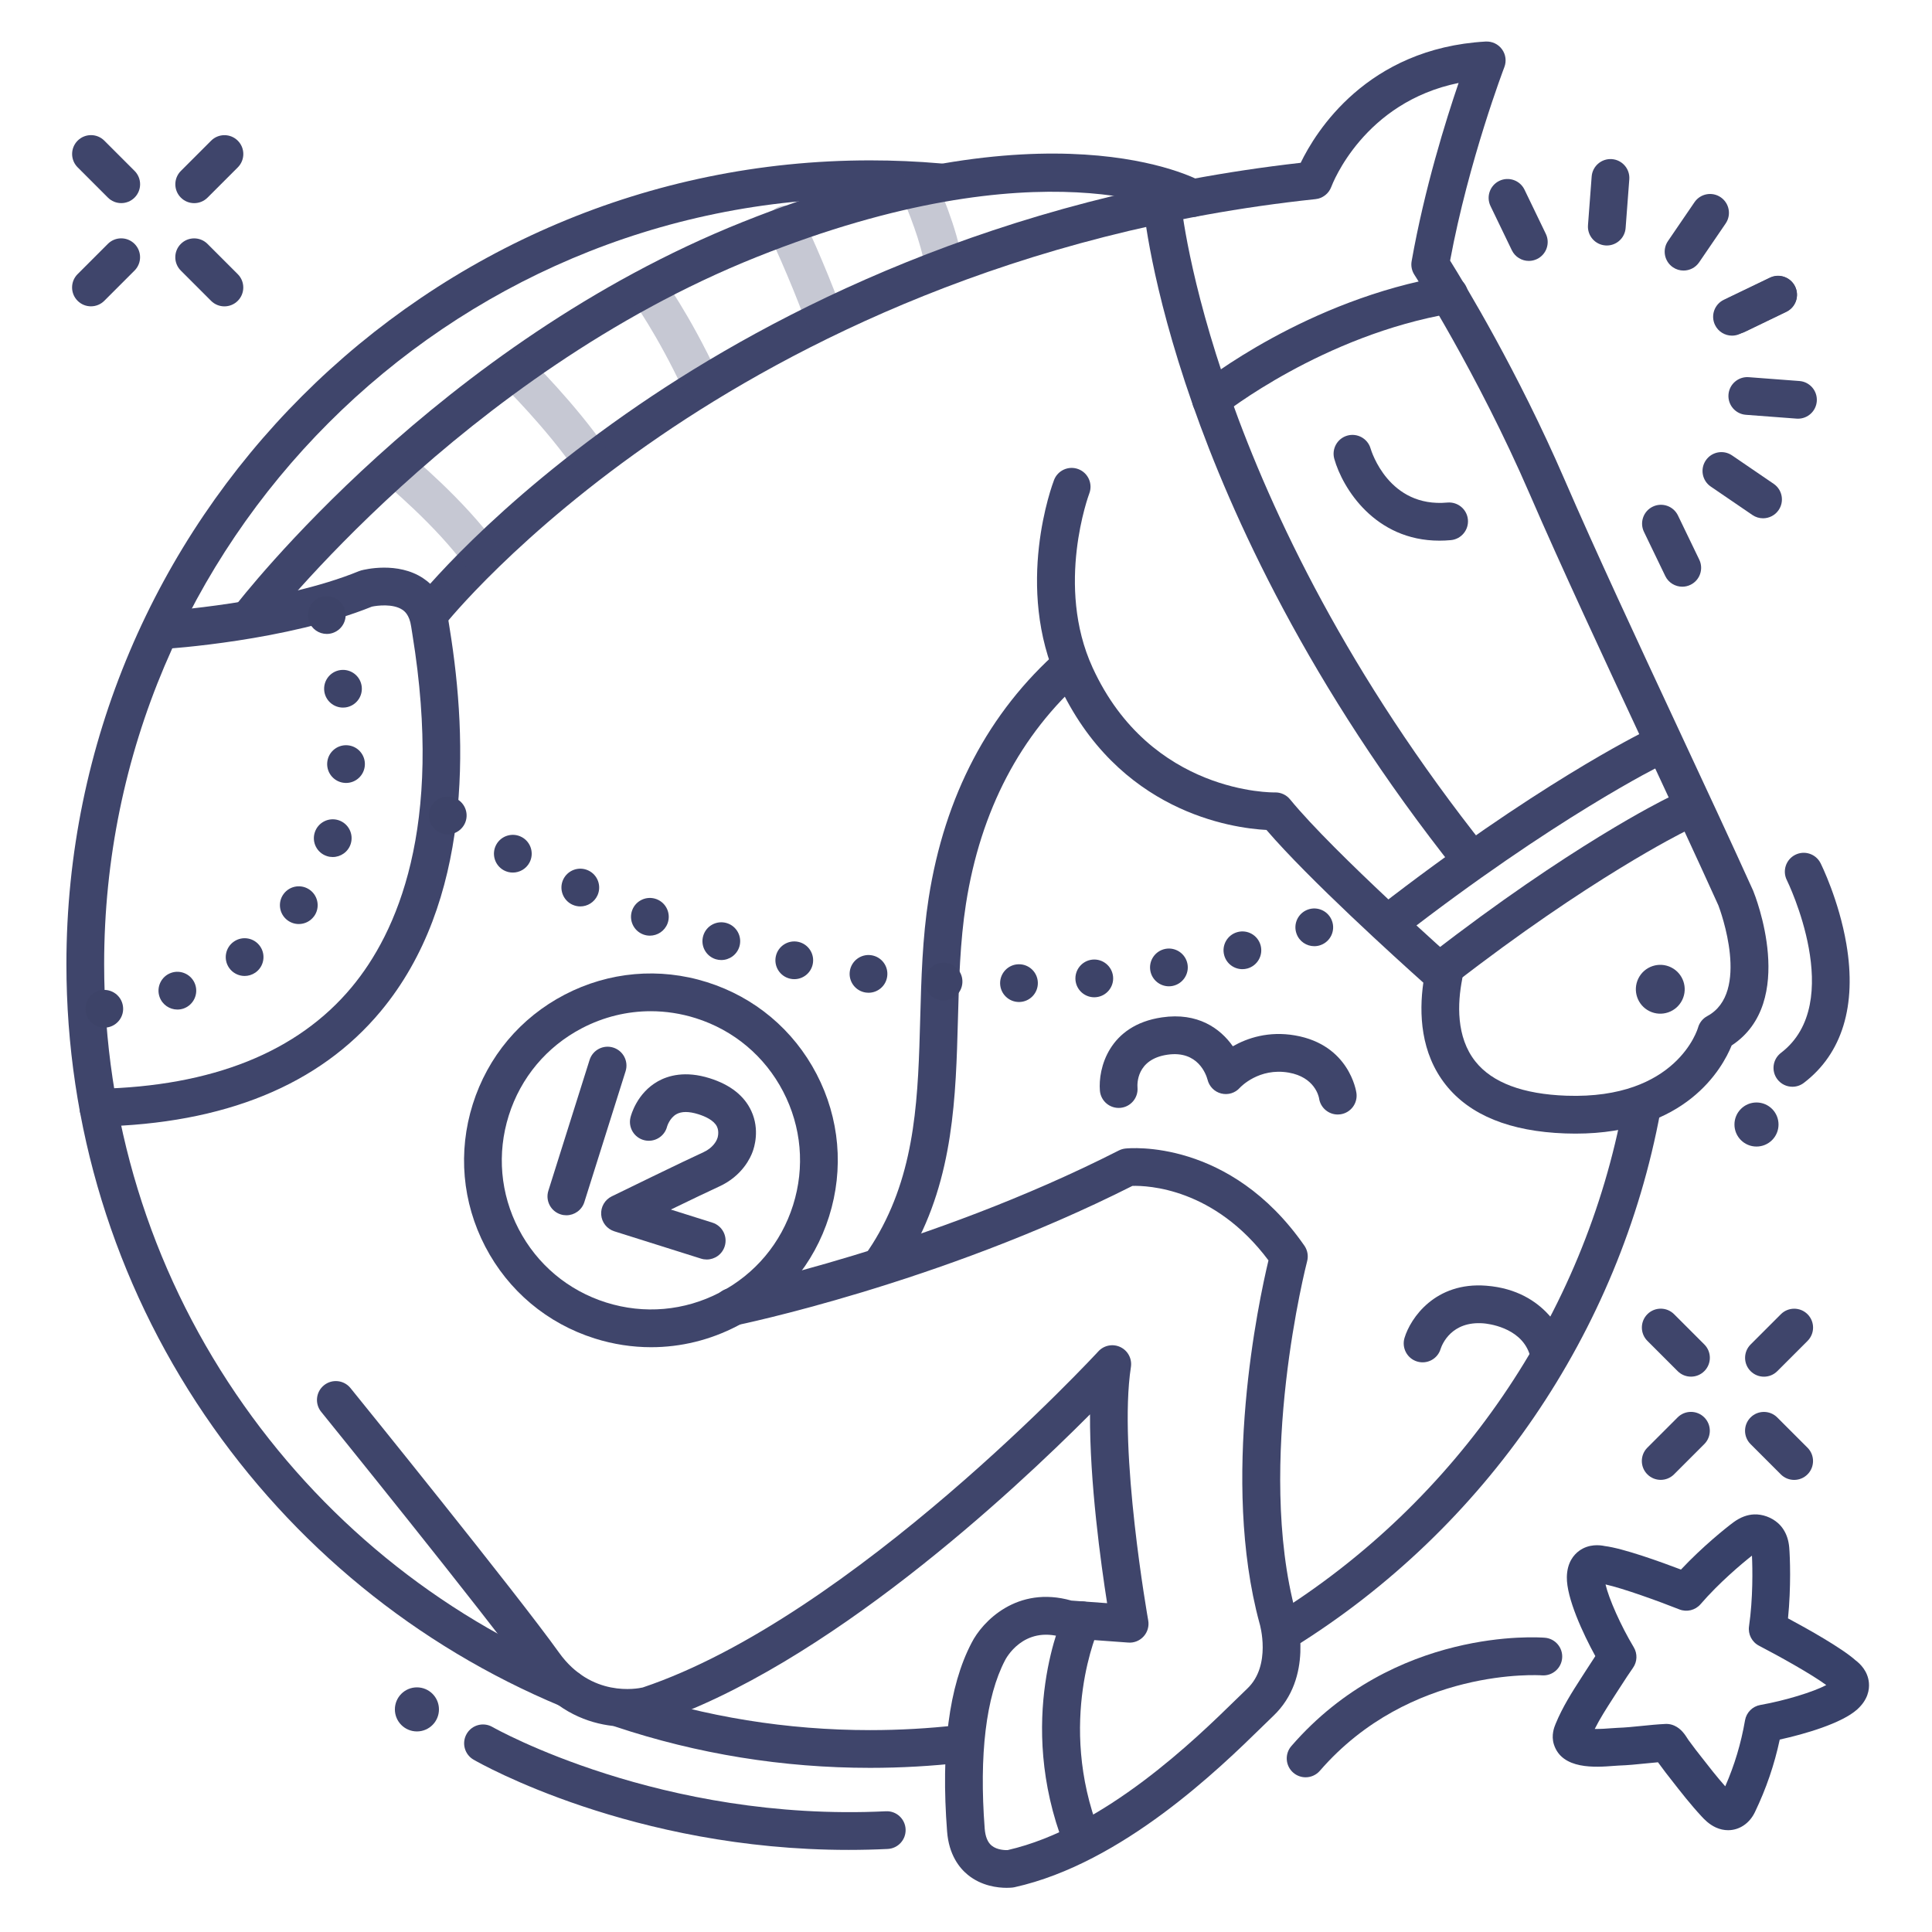 <?xml version="1.0" ?><svg enable-background="new 0 0 512 512" version="1.1" viewBox="0 0 512 512" xml:space="preserve" xmlns="http://www.w3.org/2000/svg" xmlns:xlink="http://www.w3.org/1999/xlink"><g id="Colors"/><g id="Lines"><g><g><path d="M445.802,265.016c-1.577,3.209-5.453,4.535-8.664,2.959c-3.208-1.576-4.533-5.456-2.957-8.664     c1.575-3.209,5.454-4.532,8.662-2.957C446.053,257.929,447.376,261.807,445.802,265.016z" fill="#3F456B"/></g></g><g><g><path d="M417.53,300.421c-0.89,0-1.796-0.017-2.722-0.049c-14.638-0.518-25.287-4.843-31.649-12.855     c-6.707-8.445-7.121-18.942-5.961-27.101c-7.119-6.371-30.347-27.4-41.574-40.47c-9.013-0.477-39.493-4.658-55.17-38.863     c-11.742-25.619-1.561-52.736-1.122-53.878c0.992-2.578,3.887-3.86,6.462-2.872c2.577,0.991,3.863,3.885,2.872,6.462     c-0.088,0.233-9.076,24.402,0.879,46.122c15.41,33.622,47.986,33.098,48.314,33.085c1.534-0.045,3.03,0.633,4.011,1.832     c11.643,14.231,43.709,42.658,44.032,42.943c1.327,1.175,1.934,2.965,1.593,4.704c-1.247,6.374-1.653,15.333,3.496,21.816     c4.459,5.616,12.592,8.671,24.171,9.08c29.287,0.999,34.773-17.822,34.825-18.013c0.361-1.325,1.251-2.442,2.461-3.091     c11.52-6.177,3.46-27.979,2.944-29.33c-5.603-12.401-12.394-26.97-19.583-42.391c-10.92-23.427-22.212-47.65-30.398-66.568     c-13.905-32.135-30.428-57.932-30.594-58.188c-0.682-1.06-0.938-2.338-0.719-3.578c3.414-19.266,9.067-37.346,12.447-47.234     c-25.078,5.115-33.373,26.551-33.744,27.547c-0.663,1.775-2.279,3.04-4.163,3.239c-80.027,8.488-138.605,38.813-173.654,62.759     c-37.864,25.869-56.958,49.847-57.146,50.086c-1.708,2.168-4.852,2.541-7.021,0.833c-2.169-1.709-2.542-4.853-0.833-7.022     c0.808-1.025,20.242-25.429,59.359-52.153c35.574-24.304,94.732-55.006,175.352-64.129c3.945-8.156,17.514-30.335,49.02-32.136     c1.699-0.086,3.323,0.674,4.324,2.045c1.001,1.371,1.237,3.157,0.628,4.741c-0.096,0.25-9.441,24.73-14.377,51.273     c3.948,6.324,17.957,29.423,30.299,57.947c8.131,18.79,19.393,42.949,30.284,66.313c7.224,15.497,14.047,30.134,19.684,42.613     c0.026,0.057,0.05,0.114,0.074,0.172c0.503,1.234,11.752,29.487-5.724,40.944C456.422,283.151,446.794,300.42,417.53,300.421z" fill="#3F456B"/></g></g><g><g><path d="M237.448,338.293l-8.119-5.838c1.26-1.752,2.486-3.69,3.644-5.762     c9.83-17.585,10.348-36.665,10.896-56.866c0.283-10.416,0.575-21.187,2.237-31.817c4.24-27.126,15.876-49.251,34.585-65.759     l6.616,7.498c-16.913,14.924-27.451,35.045-31.322,59.806c-1.562,9.997-1.846,20.442-2.12,30.544     c-0.557,20.521-1.133,41.741-12.165,61.474C240.359,333.974,238.928,336.234,237.448,338.293z" fill="#3F456B"/></g></g><g><g><path d="M266.778,500.294c-2.328,0-6.658-0.463-10.314-3.457c-2.235-1.83-4.999-5.303-5.473-11.459     c-1.673-21.758,0.502-38.565,6.464-49.958c2.854-5.681,12.077-15.33,26.464-11.251l9.478,0.691     c-1.652-10.53-4.642-32.145-4.532-50.041c-20.446,20.537-69.949,66.722-115.566,81.929c-0.091,0.03-0.184,0.059-0.277,0.084     c-0.811,0.219-19.999,5.152-33.014-13.067c-10.931-15.303-54.456-69.077-54.895-69.618c-1.738-2.146-1.407-5.295,0.739-7.032     c2.145-1.739,5.294-1.408,7.032,0.739c1.798,2.22,44.155,54.551,55.26,70.099c8.542,11.959,20.739,9.578,22.18,9.246     c55.596-18.646,120.109-88.376,120.755-89.079c1.49-1.621,3.865-2.076,5.847-1.124c1.984,0.953,3.112,3.092,2.777,5.268     c-3.399,22.087,4.505,66.716,4.586,67.164c0.272,1.521-0.173,3.081-1.207,4.228c-1.034,1.147-2.541,1.767-4.079,1.641     l-16.347-1.191c-0.373-0.026-0.742-0.096-1.099-0.205c-10.412-3.182-15.017,5.705-15.207,6.085     c-5.045,9.643-6.896,25.049-5.391,44.628c0.163,2.113,0.781,3.623,1.836,4.488c1.464,1.198,3.652,1.213,4.238,1.191     c25.724-5.873,50.038-29.648,60.445-39.826c1.182-1.155,2.209-2.159,3.07-2.977c6.479-6.157,3.311-17.071,3.277-17.18     c-0.019-0.06-0.036-0.119-0.052-0.179c-10.313-37.991-0.251-85.086,2.386-96.117c-14.39-19.245-32.102-19.846-36.048-19.743     c-51.438,25.97-104.583,36.868-105.118,36.976c-2.708,0.547-5.343-1.206-5.889-3.912c-0.546-2.707,1.205-5.344,3.912-5.891     c0.524-0.105,53.023-10.888,103.488-36.556c0.539-0.273,1.123-0.448,1.724-0.514c1.123-0.122,27.701-2.674,47.448,25.743     c0.834,1.201,1.101,2.709,0.73,4.124c-0.139,0.529-13.771,53.412-3,93.204c0.476,1.604,4.721,17.134-5.97,27.293     c-0.832,0.791-1.824,1.762-2.966,2.878c-11.062,10.817-36.968,36.15-65.598,42.512c-0.157,0.035-0.316,0.062-0.476,0.082     C268.213,500.231,267.629,500.294,266.778,500.294z" fill="#3F456B"/></g></g><g><g><path d="M26.073,298.551c-2.711,0-4.938-2.168-4.997-4.892c-0.06-2.761,2.13-5.048,4.891-5.107     c30.286-0.656,52.91-9.726,67.246-26.956c11.938-14.351,24.418-42.22,16.074-93.496c-0.141-0.867-0.253-1.558-0.324-2.058     c-0.461-3.217-1.889-4.16-2.358-4.471c-2.474-1.635-6.642-1.111-8.06-0.802c-22.48,9.085-53.898,11.138-55.231,11.221     c-2.764,0.184-5.129-1.922-5.302-4.678c-0.173-2.756,1.921-5.13,4.677-5.303c0.312-0.02,31.457-2.062,52.42-10.638     c0.197-0.08,0.399-0.148,0.605-0.203c0.969-0.257,9.663-2.396,16.404,2.06c2.576,1.702,5.836,5.061,6.744,11.396     c0.065,0.453,0.168,1.082,0.296,1.869c4.939,30.354,5.782,72.604-18.256,101.498c-16.27,19.556-41.408,29.837-74.716,30.559     C26.146,298.551,26.109,298.551,26.073,298.551z" fill="#3F456B"/></g></g><g><g><path d="M65.997,169c-1.063,0-2.134-0.337-3.042-1.034c-2.19-1.682-2.602-4.821-0.92-7.011     c2.182-2.842,54.359-69.958,134.709-102.098C278.027,26.345,316.838,47.226,318.45,48.13c2.408,1.352,3.265,4.399,1.914,6.808     c-1.348,2.4-4.382,3.258-6.785,1.926c-0.557-0.299-37.027-19.158-113.122,11.279c-77.826,31.13-129.974,98.229-130.491,98.902     C68.981,168.327,67.497,169,65.997,169z" fill="#3F456B"/></g></g><g><g><path d="M150.593,452.558c-0.642,0-1.293-0.124-1.922-0.387c-38.337-15.987-70.979-42.663-94.396-77.142     C30.282,339.703,17.6,298.37,17.6,255.5c0-117.448,95.551-213,213-213c6.229,0,12.519,0.272,18.698,0.81     c2.751,0.239,4.787,2.664,4.548,5.415c-0.239,2.751-2.666,4.783-5.414,4.548C242.54,52.76,236.541,52.5,230.6,52.5     c-111.935,0-203,91.065-203,203c0,40.858,12.084,80.248,34.947,113.911c22.322,32.866,53.434,58.293,89.972,73.53     c2.548,1.063,3.753,3.991,2.69,6.54C154.409,451.4,152.55,452.558,150.593,452.558z" fill="#3F456B"/></g></g><g><g><path d="M230.6,468.5c-23.087,0-45.797-3.674-67.5-10.918c-2.619-0.875-4.034-3.707-3.159-6.326     c0.875-2.619,3.708-4.031,6.326-3.16C186.947,455,208.591,458.5,230.6,458.5c7.736,0,15.533-0.44,23.175-1.308     c2.748-0.317,5.221,1.66,5.533,4.403c0.312,2.744-1.66,5.221-4.404,5.532C246.889,468.038,238.712,468.5,230.6,468.5z" fill="#3F456B"/></g></g><g><g><path d="M340.274,437.273c-1.671,0-3.304-0.838-4.251-2.361c-1.458-2.345-0.739-5.428,1.606-6.886     c48.506-30.157,82.25-79.503,92.582-135.385c0.501-2.716,3.108-4.512,5.826-4.008c2.715,0.502,4.509,3.11,4.007,5.826     c-10.841,58.641-46.245,110.419-97.134,142.059C342.088,437.029,341.175,437.273,340.274,437.273z" fill="#3F456B"/></g></g><g><g><path d="M367.995,249.63c-1.491,0-2.966-0.664-3.952-1.933c-1.694-2.181-1.299-5.322,0.881-7.017     c41.937-32.573,69.893-46.341,71.062-46.91c2.48-1.21,5.475-0.18,6.686,2.304c1.209,2.481,0.179,5.474-2.302,6.684l0,0     c-0.278,0.136-28.283,13.953-69.311,45.821C370.146,249.287,369.066,249.63,367.995,249.63z" fill="#3F456B"/></g></g><g><g><path d="M382.135,261.895c-1.491,0-2.966-0.664-3.952-1.933c-1.694-2.181-1.299-5.322,0.881-7.016     c37.037-28.769,61.747-40.937,62.781-41.44c2.481-1.21,5.475-0.18,6.686,2.304c1.209,2.481,0.179,5.474-2.302,6.684l0,0     c-0.245,0.12-24.902,12.287-61.03,40.351C384.287,261.552,383.207,261.895,382.135,261.895z" fill="#3F456B"/></g></g><g><g><path d="M390.003,233c-1.472,0-2.929-0.646-3.916-1.887c-39.313-49.416-59.782-94.673-70.03-123.937     c-11.173-31.906-12.969-51.918-13.04-52.754c-0.234-2.752,1.808-5.172,4.559-5.405c2.748-0.222,5.17,1.808,5.405,4.558     c0.084,0.95,7.703,79.266,80.931,171.312c1.719,2.161,1.361,5.307-0.8,7.026C392.193,232.645,391.094,233,390.003,233z" fill="#3F456B"/></g></g><g><g><path d="M381.465,143.281c-17.098,0-25.664-13.901-27.861-21.67c-0.751-2.657,0.794-5.42,3.451-6.172     c2.651-0.743,5.408,0.787,6.167,3.432c0.21,0.711,4.84,15.736,20.354,14.311c2.749-0.239,5.184,1.772,5.436,4.522     s-1.772,5.184-4.522,5.437C383.454,143.235,382.444,143.281,381.465,143.281z" fill="#3F456B"/></g></g><g><g><path d="M286.664,492.293c-2.001,0.001-3.891-1.21-4.661-3.188c-12.966-33.326-0.405-60.703,0.136-61.853     c1.176-2.499,4.153-3.57,6.653-2.394c2.495,1.174,3.567,4.146,2.399,6.642l0,0c-0.114,0.244-11.224,24.795,0.13,53.978     c1.001,2.574-0.273,5.472-2.847,6.474C287.88,492.184,287.267,492.293,286.664,492.293z" fill="#3F456B"/></g></g><g><g><path d="M265.04,260.64c-0.05-2.76,2.14-5.05,4.9-5.1l0,0c2.76-0.061,5.04,2.13,5.1,4.89l0,0     c0.06,2.76-2.13,5.05-4.89,5.11l0,0c-0.04,0-0.07,0-0.11,0l0,0C267.33,265.54,265.1,263.37,265.04,260.64z M249.75,265.12     c-2.76-0.17-4.86-2.551-4.69-5.301l0,0c0.17-2.76,2.55-4.85,5.3-4.68l0,0c0,0,0,0,0-0.01l0,0c2.76,0.17,4.85,2.55,4.68,5.3l0,0     c-0.16,2.66-2.36,4.7-4.98,4.7l0,0C249.96,265.13,249.85,265.12,249.75,265.12z M285.02,259.81c-0.28-2.75,1.71-5.21,4.46-5.5     l0,0l0,0l0,0c2.74-0.279,5.2,1.71,5.49,4.46l0,0c0.29,2.74-1.71,5.2-4.45,5.49l0,0c-0.18,0.021-0.35,0.03-0.53,0.03l0,0     C287.46,264.29,285.29,262.38,285.02,259.81z M229.46,263.04L229.46,263.04c-2.74-0.391-4.64-2.92-4.25-5.66l0,0     c0.4-2.73,2.93-4.63,5.66-4.24l0,0l0,0l0,0c2.74,0.391,4.64,2.92,4.24,5.66l0,0c-0.35,2.49-2.49,4.29-4.94,4.29l0,0     C229.93,263.09,229.7,263.069,229.46,263.04z M304.86,257.31c-0.51-2.72,1.27-5.33,3.98-5.85l0,0c2.72-0.51,5.33,1.27,5.85,3.979     l0,0c0.51,2.71-1.27,5.33-3.98,5.851l0,0c-0.31,0.06-0.63,0.09-0.94,0.09l0,0C307.42,261.38,305.32,259.71,304.86,257.31z      M209.41,259.37c-2.7-0.601-4.4-3.271-3.8-5.971l0,0c0.6-2.689,3.28-4.39,5.97-3.79l0,0c2.7,0.601,4.39,3.271,3.79,5.971l0,0     c-0.52,2.33-2.58,3.91-4.87,3.91l0,0C210.14,259.49,209.77,259.45,209.41,259.37z M324.43,253.17c-0.74-2.66,0.83-5.42,3.49-6.15     l0,0c2.66-0.739,5.41,0.82,6.15,3.49l0,0c0.73,2.66-0.83,5.41-3.49,6.15l0,0c-0.45,0.12-0.89,0.18-1.33,0.18l0,0     C327.05,256.84,325.04,255.39,324.43,253.17z M189.71,254.21c-2.65-0.8-4.14-3.59-3.34-6.24l0,0c0.79-2.64,3.58-4.14,6.23-3.34     l0,0l0,0l0,0c2.64,0.8,4.14,3.59,3.34,6.24l0,0c-0.66,2.16-2.64,3.55-4.79,3.55l0,0C190.68,254.42,190.19,254.35,189.71,254.21z      M343.6,247.46c-0.95-2.601,0.39-5.46,2.99-6.41l0,0c2.59-0.94,5.46,0.4,6.4,2.99l0,0c0.95,2.6-0.39,5.47-2.99,6.41l0,0     c-0.56,0.21-1.14,0.3-1.7,0.3l0,0C346.25,250.75,344.33,249.49,343.6,247.46z M170.44,247.63c-2.58-0.98-3.87-3.87-2.89-6.45l0,0     c0.98-2.58,3.87-3.87,6.45-2.89l0,0l0,0l0,0c2.58,0.979,3.88,3.87,2.9,6.45l0,0c-0.76,1.989-2.66,3.22-4.68,3.22l0,0     C171.63,247.96,171.03,247.859,170.44,247.63z M151.7,239.75h-0.01c-2.5-1.16-3.6-4.13-2.45-6.63l0,0     c1.16-2.511,4.13-3.61,6.64-2.45l0,0c2.51,1.149,3.6,4.12,2.45,6.63l0,0c-0.85,1.83-2.66,2.91-4.55,2.91l0,0     C153.08,240.21,152.37,240.06,151.7,239.75z M133.52,230.64c-2.43-1.32-3.33-4.359-2.01-6.79l0,0c1.32-2.42,4.36-3.319,6.78-2     l0,0c0,0,0,0,0.01,0l0,0c2.42,1.32,3.32,4.351,2,6.78l0,0c-0.91,1.67-2.63,2.61-4.4,2.61l0,0     C135.1,231.24,134.28,231.05,133.52,230.64z M115.98,220.33c-2.33-1.471-3.03-4.561-1.55-6.891l0,0     c1.48-2.34,4.57-3.029,6.9-1.55l0,0l0,0l0,0c2.34,1.48,3.03,4.57,1.55,6.9l0,0c-0.95,1.5-2.57,2.319-4.23,2.319l0,0     C117.74,221.109,116.81,220.859,115.98,220.33z" fill="#3D4368"/></g></g><g><g><path d="M22.7,268.13c-0.44-2.73,1.42-5.29,4.15-5.73l0,0c2.73-0.43,5.29,1.431,5.72,4.16l0,0     c0.44,2.721-1.42,5.29-4.15,5.721l0,0c-0.26,0.039-0.53,0.06-0.79,0.06l0,0C25.22,272.34,23.09,270.59,22.7,268.13z M42.29,264.2     c-0.92-2.601,0.45-5.46,3.05-6.381l0,0c2.6-0.92,5.46,0.45,6.38,3.051l0,0c0.92,2.609-0.45,5.46-3.05,6.39l0,0     c-0.55,0.19-1.11,0.28-1.66,0.28l0,0C44.95,267.54,43.02,266.26,42.29,264.2z M60.7,256.47c-1.56-2.28-0.98-5.39,1.3-6.95l0,0     c2.28-1.569,5.39-0.989,6.95,1.29l0,0c1.56,2.28,0.98,5.391-1.29,6.95l0,0c-0.87,0.59-1.85,0.88-2.83,0.88l0,0     C63.24,258.64,61.67,257.88,60.7,256.47z M76.21,243.899c-2.22-1.64-2.69-4.77-1.05-6.989l0,0c1.64-2.221,4.77-2.69,6.99-1.051     l0,0c2.22,1.641,2.7,4.771,1.06,6.99l0,0c0,0,0,0-0.01,0l0,0c-0.98,1.33-2.49,2.03-4.02,2.03l0,0     C78.15,244.88,77.11,244.56,76.21,243.899z M86.65,226.88c-2.63-0.84-4.08-3.65-3.23-6.28l0,0c0.84-2.63,3.66-4.08,6.29-3.24l0,0     c2.63,0.851,4.07,3.66,3.23,6.29l0,0l0,0l0,0c-0.68,2.12-2.65,3.471-4.76,3.471l0,0C87.67,227.12,87.16,227.05,86.65,226.88z      M91.41,207.479c-2.75-0.16-4.86-2.52-4.7-5.279l0,0c0.16-2.761,2.52-4.86,5.28-4.7l0,0c2.76,0.149,4.86,2.52,4.7,5.27l0,0     c-0.15,2.66-2.35,4.721-4.98,4.721l0,0C91.61,207.49,91.51,207.479,91.41,207.479z M85.94,183.18c-0.36-2.74,1.56-5.25,4.3-5.61     l0,0c2.74-0.359,5.25,1.561,5.61,4.301l0,0c0.36,2.739-1.57,5.25-4.31,5.609l0,0c-0.22,0.03-0.44,0.04-0.65,0.04l0,0     C88.42,187.52,86.27,185.689,85.94,183.18z M81.88,164.64c-0.91-2.6,0.47-5.45,3.08-6.359l0,0c2.6-0.91,5.45,0.47,6.36,3.069l0,0     c0.91,2.61-0.47,5.46-3.08,6.37l0,0c-0.54,0.19-1.09,0.28-1.64,0.28l0,0C84.53,168,82.6,166.71,81.88,164.64z" fill="#3D4368"/></g></g><g><g><path d="M172.558,357.024c-5.002,0-10.027-0.767-14.935-2.313c-12.61-3.974-22.919-12.621-29.026-24.348     c-6.107-11.728-7.282-25.131-3.308-37.741c3.974-12.61,12.621-22.919,24.348-29.025c11.727-6.107,25.129-7.283,37.741-3.308     c12.61,3.974,22.919,12.621,29.026,24.348c6.107,11.728,7.282,25.131,3.308,37.741c-3.974,12.61-12.621,22.919-24.348,29.025     C188.2,355.134,180.409,357.024,172.558,357.024z M172.454,267.98c-6.266,0-12.482,1.509-18.199,4.485     c-9.358,4.873-16.258,13.099-19.429,23.162c-3.171,10.062-2.234,20.759,2.639,30.116c4.874,9.358,13.1,16.258,23.163,19.43     c10.065,3.17,20.759,2.233,30.116-2.64c9.358-4.873,16.258-13.099,19.429-23.162c3.171-10.062,2.234-20.759-2.639-30.116     c-4.874-9.358-13.1-16.258-23.163-19.43C180.456,268.593,176.445,267.98,172.454,267.98z" fill="#3F456B"/></g></g><g><g><path d="M150.092,322.061c-0.498,0-1.004-0.074-1.504-0.232c-2.634-0.83-4.096-3.638-3.266-6.271l10.926-34.672     c0.83-2.634,3.639-4.096,6.272-3.266c2.634,0.83,4.096,3.638,3.266,6.271l-10.926,34.672     C154.188,320.696,152.217,322.061,150.092,322.061z" fill="#3F456B"/></g></g><g><g><path d="M187.289,333.782c-0.498,0-1.004-0.074-1.504-0.232l-22.979-7.241c-1.951-0.614-3.331-2.356-3.483-4.396     c-0.152-2.04,0.954-3.967,2.792-4.864c0.799-0.391,19.621-9.583,24.311-11.704c2.507-1.133,3.401-2.984,3.56-3.355     c0.059-0.231,0.024-0.124,0.149-0.388c-0.003-0.003,0.56-1.622-0.139-3.054c-0.817-1.673-3.12-2.696-4.909-3.26     c-2.492-0.786-4.456-0.791-5.832-0.015c-1.789,1.007-2.451,3.208-2.456,3.229c-0.655,2.684-3.364,4.322-6.043,3.671     c-2.683-0.655-4.326-3.361-3.67-6.044c0.159-0.65,1.712-6.443,7.262-9.569c2.67-1.504,7.222-2.867,13.745-0.81     c5.443,1.715,9.148,4.633,11.013,8.671c2.306,4.996,0.761,9.726,0.322,10.868c-0.457,1.273-2.613,6.333-8.882,9.167     c-2.153,0.973-7.594,3.59-12.757,6.089l11.002,3.468c2.634,0.83,4.096,3.638,3.266,6.271     C191.384,332.418,189.414,333.782,187.289,333.782z" fill="#3F456B"/></g></g><g><g><path d="M320.933,110.956c-1.463,0-2.914-0.639-3.901-1.869c-1.729-2.152-1.386-5.3,0.768-7.029     c1.149-0.923,28.573-22.682,65.4-28.906c2.724-0.461,5.303,1.373,5.764,4.097c0.46,2.723-1.374,5.303-4.097,5.763     c-34.288,5.797-60.544,26.634-60.806,26.844C323.138,110.596,322.031,110.956,320.933,110.956z" fill="#3F456B"/></g></g><g opacity="0.3"><g><path d="M185.67,106.334c-1.88,0-3.682-1.065-4.532-2.881c-7.044-15.049-13.612-24.059-13.677-24.147     c-1.634-2.227-1.154-5.355,1.072-6.989c2.226-1.634,5.355-1.154,6.99,1.071c0.291,0.396,7.217,9.898,14.672,25.825     c1.171,2.501,0.092,5.478-2.409,6.648C187.101,106.183,186.38,106.334,185.67,106.334z" fill="#3F456B"/></g></g><g opacity="0.3"><g><path d="M218,88.001c-2.043,0-3.961-1.261-4.699-3.292c-3.875-10.654-9.629-22.97-9.687-23.093     c-1.171-2.501-0.094-5.478,2.407-6.648c2.5-1.172,5.478-0.094,6.648,2.406c0.243,0.519,5.999,12.835,10.029,23.917     c0.944,2.596-0.395,5.464-2.99,6.408C219.145,87.904,218.567,88.001,218,88.001z" fill="#3F456B"/></g></g><g opacity="0.3"><g><path d="M249.994,75.001c-2.485,0-4.639-1.852-4.955-4.381c-0.743-5.947-4.651-15.535-6.095-18.728     c-1.137-2.517-0.02-5.479,2.497-6.615c2.517-1.141,5.478-0.02,6.616,2.496c0.237,0.525,5.824,12.955,6.905,21.606     c0.342,2.74-1.601,5.239-4.341,5.581C250.41,74.987,250.2,75.001,249.994,75.001z" fill="#3F456B"/></g></g><g opacity="0.3"><g><path d="M156.754,127c-1.591,0-3.155-0.757-4.125-2.167c-7.868-11.445-19.286-22.701-19.4-22.813     c-1.97-1.936-1.999-5.101-0.064-7.071c1.935-1.969,5.099-1.999,7.07-0.065c0.494,0.485,12.209,12.027,20.635,24.284     c1.564,2.276,0.988,5.389-1.288,6.953C158.717,126.715,157.731,127,156.754,127z" fill="#3F456B"/></g></g><g opacity="0.3"><g><path d="M127.6,152.349c-1.552,0-3.082-0.72-4.06-2.075c-7.918-10.976-21.584-22.303-21.721-22.416     c-2.13-1.757-2.433-4.908-0.676-7.038c1.757-2.131,4.907-2.433,7.037-0.678c0.6,0.494,14.788,12.246,23.47,24.282     c1.615,2.239,1.109,5.364-1.13,6.979C129.636,152.042,128.613,152.349,127.6,152.349z" fill="#3F456B"/></g></g><g><g><path d="M457.965,485.021c-1.07,0-2.167-0.232-3.238-0.719c-1.858-0.845-3.129-2.219-3.812-2.957     c-2.944-3.18-5.549-6.525-8.068-9.76l-1.398-1.791c-0.351-0.449-0.71-0.94-1.068-1.434c-0.287-0.394-0.572-0.789-0.852-1.146     c-0.046-0.06-0.096-0.125-0.147-0.196c-1.086,0.092-2.182,0.203-3.312,0.318c-2.289,0.233-4.655,0.475-7.122,0.557     c-0.328,0.011-0.771,0.047-1.29,0.087c-4.792,0.368-13.71,1.051-15.858-5.682c-0.78-2.448,0.105-4.612,0.439-5.427     c1.854-4.527,4.41-8.499,6.882-12.34l0.925-1.44c1.109-1.737,2.01-3.118,2.733-4.206c-3.285-5.983-7.645-15.388-7.547-20.948     c0.067-3.84,1.821-5.907,3.28-6.966c2.562-1.858,5.455-1.537,6.765-1.251c4.915,0.611,14.791,4.178,20.198,6.231     c5.701-6.069,11.978-11.115,13.962-12.563c1.777-1.298,3.61-1.988,5.452-2.055c2.206-0.071,4.551,0.771,6.268,2.277     c0.546,0.478,1.034,1.043,1.449,1.678c0.877,1.339,1.403,2.96,1.561,4.813c0.208,2.444,0.517,10.487-0.327,18.781     c5.097,2.734,14.266,7.851,17.951,11.16c1.075,0.802,3.215,2.774,3.492,5.926c0.158,1.796-0.252,4.477-3.106,7.046     c-4.086,3.678-13.859,6.529-20.527,7.99c-1.421,6.674-3.586,12.997-6.581,19.234     C463.605,483.289,460.884,485.021,457.965,485.021z M441.628,456.857c0.701,0,1.394,0.147,2.036,0.434l0.081,0.036     c1.805,0.822,2.779,2.343,3.49,3.454c0.081,0.126,0.154,0.244,0.22,0.338c0.299,0.379,0.658,0.87,1.016,1.363     c0.287,0.394,0.572,0.789,0.852,1.146l1.415,1.812c2.167,2.782,4.229,5.432,6.47,7.956c2.468-5.638,4.188-11.383,5.242-17.488     c0.359-2.078,1.982-3.707,4.06-4.073c6.577-1.159,14.012-3.448,17.468-5.271c-3.777-2.813-12.545-7.692-17.822-10.432     c-1.889-0.98-2.95-3.049-2.645-5.154c1.072-7.395,0.943-15.306,0.775-18.712c-2.683,2.109-8.744,7.205-13.616,12.856     c-1.39,1.612-3.648,2.168-5.626,1.385c-5.527-2.187-14.96-5.605-19.562-6.612c0.89,3.806,4.039,10.918,7.477,16.644     c1.018,1.696,0.941,3.833-0.197,5.451c-0.712,1.012-2.034,2.959-4.286,6.484l-0.944,1.47c-1.801,2.799-3.525,5.478-4.911,8.247     c1.594,0.029,3.449-0.118,4.274-0.182c0.692-0.053,1.284-0.096,1.72-0.11c2.126-0.071,4.223-0.285,6.442-0.511     c2.04-0.208,4.148-0.423,6.335-0.525C441.471,456.859,441.549,456.857,441.628,456.857z M422.938,419.434     c0.005,0.002,0.012,0.004,0.018,0.006C422.95,419.438,422.944,419.436,422.938,419.434z M425.246,417.909L425.246,417.909     L425.246,417.909z M464.146,410.592L464.146,410.592L464.146,410.592z" fill="#384169"/></g></g><g><g><path d="M467.466,364.837c-1.28,0-2.559-0.488-3.536-1.465c-1.953-1.952-1.953-5.118,0-7.07l8.017-8.017     c1.954-1.953,5.119-1.952,7.071,0c1.953,1.952,1.953,5.118,0,7.07l-8.017,8.017C470.025,364.349,468.745,364.837,467.466,364.837     z" fill="#3F456B"/></g></g><g><g><path d="M440.103,392.18c-1.28,0-2.559-0.488-3.536-1.465c-1.953-1.952-1.953-5.118,0-7.07l8.017-8.017     c1.954-1.953,5.119-1.952,7.071,0c1.953,1.952,1.953,5.118,0,7.07l-8.017,8.017C442.662,391.691,441.382,392.18,440.103,392.18z" fill="#3F456B"/></g></g><g><g><path d="M475.473,392.19c-1.28,0-2.559-0.488-3.536-1.465l-8.018-8.018c-1.953-1.952-1.953-5.118,0-7.07     c1.953-1.953,5.118-1.953,7.071,0l8.018,8.018c1.953,1.952,1.953,5.118,0,7.07C478.032,391.702,476.753,392.19,475.473,392.19z" fill="#3F456B"/></g></g><g><g><path d="M448.13,364.827c-1.28,0-2.559-0.488-3.536-1.465l-8.017-8.018c-1.953-1.952-1.953-5.118,0-7.07     c1.954-1.953,5.119-1.952,7.071,0l8.017,8.018c1.953,1.952,1.953,5.118,0,7.07C450.689,364.339,449.41,364.827,448.13,364.827z" fill="#3F456B"/></g></g><g><g><path d="M459.004,88.949c-1.862,0-3.649-1.044-4.51-2.834c-1.196-2.489-0.149-5.477,2.34-6.673l12.203-5.867     c2.487-1.196,5.476-0.15,6.673,2.339c1.196,2.489,0.149,5.477-2.34,6.673l-12.203,5.867     C460.469,88.79,459.731,88.949,459.004,88.949z" fill="#3F456B"/></g></g><g><g><path d="M445.821,155.482c-1.859,0-3.645-1.041-4.506-2.828l-5.649-11.708c-1.2-2.487-0.157-5.476,2.33-6.676     c2.486-1.198,5.476-0.157,6.676,2.33l5.649,11.708c1.2,2.487,0.157,5.476-2.33,6.676     C447.29,155.322,446.55,155.482,445.821,155.482z" fill="#3F456B"/></g></g><g><g><path d="M467.223,137.351c-0.971,0-1.952-0.282-2.815-0.871l-11.039-7.537c-2.281-1.557-2.867-4.668-1.31-6.948     c1.557-2.281,4.667-2.866,6.949-1.31l11.039,7.537c2.281,1.557,2.867,4.668,1.31,6.948     C470.388,136.588,468.819,137.351,467.223,137.351z" fill="#3F456B"/></g></g><g><g><path d="M476.488,110.956c-0.126,0-0.254-0.005-0.382-0.015l-13.432-1.015c-2.754-0.208-4.817-2.608-4.609-5.362     c0.208-2.753,2.615-4.817,5.362-4.608l13.432,1.015c2.754,0.208,4.817,2.608,4.609,5.362     C481.271,108.958,479.079,110.956,476.488,110.956z" fill="#3F456B"/></g></g><g><g><path d="M460.235,88.458c-1.858,0-3.643-1.041-4.506-2.826c-1.201-2.486-0.159-5.476,2.328-6.677l11.002-5.314     c2.488-1.202,5.476-0.158,6.677,2.327c1.201,2.486,0.159,5.476-2.328,6.677l-11.002,5.314     C461.705,88.298,460.964,88.458,460.235,88.458z" fill="#3F456B"/></g></g><g><g><path d="M446.155,71.699c-0.971,0-1.952-0.281-2.815-0.871c-2.281-1.557-2.867-4.668-1.31-6.948l7.027-10.292     c1.557-2.281,4.667-2.869,6.949-1.31c2.281,1.557,2.867,4.668,1.31,6.948l-7.027,10.292     C449.321,70.937,447.751,71.699,446.155,71.699z" fill="#3F456B"/></g></g><g><g><path d="M425.823,65.058c-0.127,0-0.254-0.005-0.382-0.015c-2.753-0.208-4.817-2.608-4.609-5.362l0.976-12.905     c0.209-2.754,2.619-4.812,5.363-4.608c2.753,0.208,4.817,2.608,4.609,5.362l-0.976,12.905     C430.605,63.06,428.413,65.058,425.823,65.058z" fill="#3F456B"/></g></g><g><g><path d="M405.157,69.145c-1.859,0-3.645-1.041-4.506-2.828l-5.65-11.709c-1.2-2.487-0.157-5.476,2.33-6.676     c2.487-1.198,5.477-0.157,6.676,2.33l5.65,11.709c1.2,2.487,0.157,5.476-2.33,6.676     C406.626,68.984,405.886,69.145,405.157,69.145z" fill="#3F456B"/></g></g><g><g><path d="M345.998,471c-1.161,0-2.327-0.401-3.273-1.222c-2.086-1.809-2.312-4.966-0.503-7.053     c27.345-31.552,65.568-28.843,67.183-28.709c2.752,0.223,4.803,2.635,4.579,5.388c-0.223,2.749-2.626,4.795-5.378,4.58     c-0.437-0.033-34.914-2.301-58.827,25.29C348.79,470.415,347.397,471,345.998,471z" fill="#3F456B"/></g></g><g><g><path d="M459.648,298.008c0,3.226,2.615,5.839,5.84,5.839c3.227,0,5.84-2.613,5.84-5.839     c0-3.225-2.613-5.84-5.84-5.84C462.264,292.168,459.648,294.783,459.648,298.008z" fill="#3F456B"/></g></g><g><g><path d="M104.648,453.008c0,3.226,2.615,5.839,5.84,5.839c3.227,0,5.84-2.613,5.84-5.839     c0-3.225-2.613-5.84-5.84-5.84C107.264,447.168,104.648,449.783,104.648,453.008z" fill="#3F456B"/></g></g><g><g><path d="M224.89,490.244c-57.308,0-97.607-22.884-99.391-23.915c-2.391-1.381-3.209-4.439-1.828-6.83     c1.381-2.392,4.439-3.21,6.831-1.828c0.634,0.363,44.721,25.223,104.257,22.335c2.768-0.147,5.103,1.994,5.236,4.753     c0.133,2.758-1.994,5.102-4.752,5.235C231.737,490.164,228.279,490.244,224.89,490.244z" fill="#3F456B"/></g></g><g><g><path d="M475.004,288c-1.507,0-2.997-0.679-3.981-1.97c-1.674-2.196-1.25-5.334,0.947-7.008     c17.44-13.287,1.717-45.468,1.556-45.791c-1.229-2.471-0.225-5.473,2.245-6.703c2.469-1.235,5.468-0.231,6.702,2.235     c0.197,0.395,4.854,9.798,6.832,21.396c2.786,16.344-1.112,29.075-11.273,36.817C477.125,287.667,476.06,288,475.004,288z" fill="#3F456B"/></g></g><g><g><path d="M354.51,295.355c-2.458,0-4.602-1.814-4.947-4.318c-0.088-0.494-1.17-5.587-8.045-6.784     c-7.868-1.364-12.744,3.796-12.948,4.018c-1.233,1.392-3.12,1.968-4.926,1.519c-1.805-0.446-3.197-1.877-3.639-3.684     c-0.34-1.27-2.506-7.791-10.629-6.598c-8.311,1.214-7.992,7.927-7.928,8.688c0.23,2.752-1.814,5.169-4.565,5.399     c-2.768,0.228-5.17-1.813-5.399-4.565c-0.486-5.813,2.325-17.354,16.447-19.416c9.486-1.393,15.471,2.934,18.784,7.66     c3.817-2.172,9.458-4.102,16.519-2.872c14.315,2.492,16.165,14.75,16.237,15.271c0.377,2.735-1.535,5.259-4.271,5.636     C354.967,295.34,354.737,295.355,354.51,295.355z" fill="#3F456B"/></g></g><g><g><path d="M409.999,362.001c-2.101,0-4.056-1.334-4.749-3.438c-2.494-6.911-11.149-7.787-12.128-7.864     c-8.463-0.653-10.941,5.544-11.351,6.796c-0.795,2.645-3.575,4.118-6.219,3.321c-2.645-0.795-4.136-3.61-3.341-6.255     c1.578-5.249,8.146-14.91,21.695-13.831c16.243,1.277,20.663,14.16,20.843,14.708c0.863,2.623-0.564,5.449-3.187,6.312     C411.044,361.92,410.517,362.001,409.999,362.001z" fill="#3F456B"/></g></g><g><g><path d="M51.466,53.837c-1.28,0-2.559-0.488-3.536-1.465c-1.953-1.952-1.953-5.118,0-7.07l8.017-8.017     c1.954-1.953,5.119-1.952,7.071,0c1.953,1.952,1.953,5.118,0,7.07l-8.017,8.017C54.025,53.349,52.745,53.837,51.466,53.837z" fill="#3F456B"/></g></g><g><g><path d="M24.103,81.18c-1.28,0-2.559-0.488-3.536-1.465c-1.953-1.952-1.953-5.118,0-7.07l8.017-8.017     c1.954-1.953,5.119-1.952,7.071,0s1.953,5.118,0,7.07l-8.017,8.017C26.662,80.691,25.382,81.18,24.103,81.18z" fill="#3F456B"/></g></g><g><g><path d="M59.473,81.19c-1.28,0-2.559-0.488-3.536-1.465l-8.018-8.018c-1.953-1.952-1.953-5.118,0-7.07     c1.953-1.953,5.118-1.953,7.071,0l8.018,8.018c1.953,1.952,1.953,5.118,0,7.07C62.032,80.702,60.753,81.19,59.473,81.19z" fill="#3F456B"/></g></g><g><g><path d="M32.13,53.827c-1.28,0-2.559-0.488-3.536-1.465l-8.017-8.018c-1.953-1.952-1.953-5.118,0-7.07     c1.954-1.953,5.119-1.952,7.071,0l8.017,8.018c1.953,1.952,1.953,5.118,0,7.07C34.689,53.339,33.41,53.827,32.13,53.827z" fill="#3F456B"/></g></g></g></svg>
